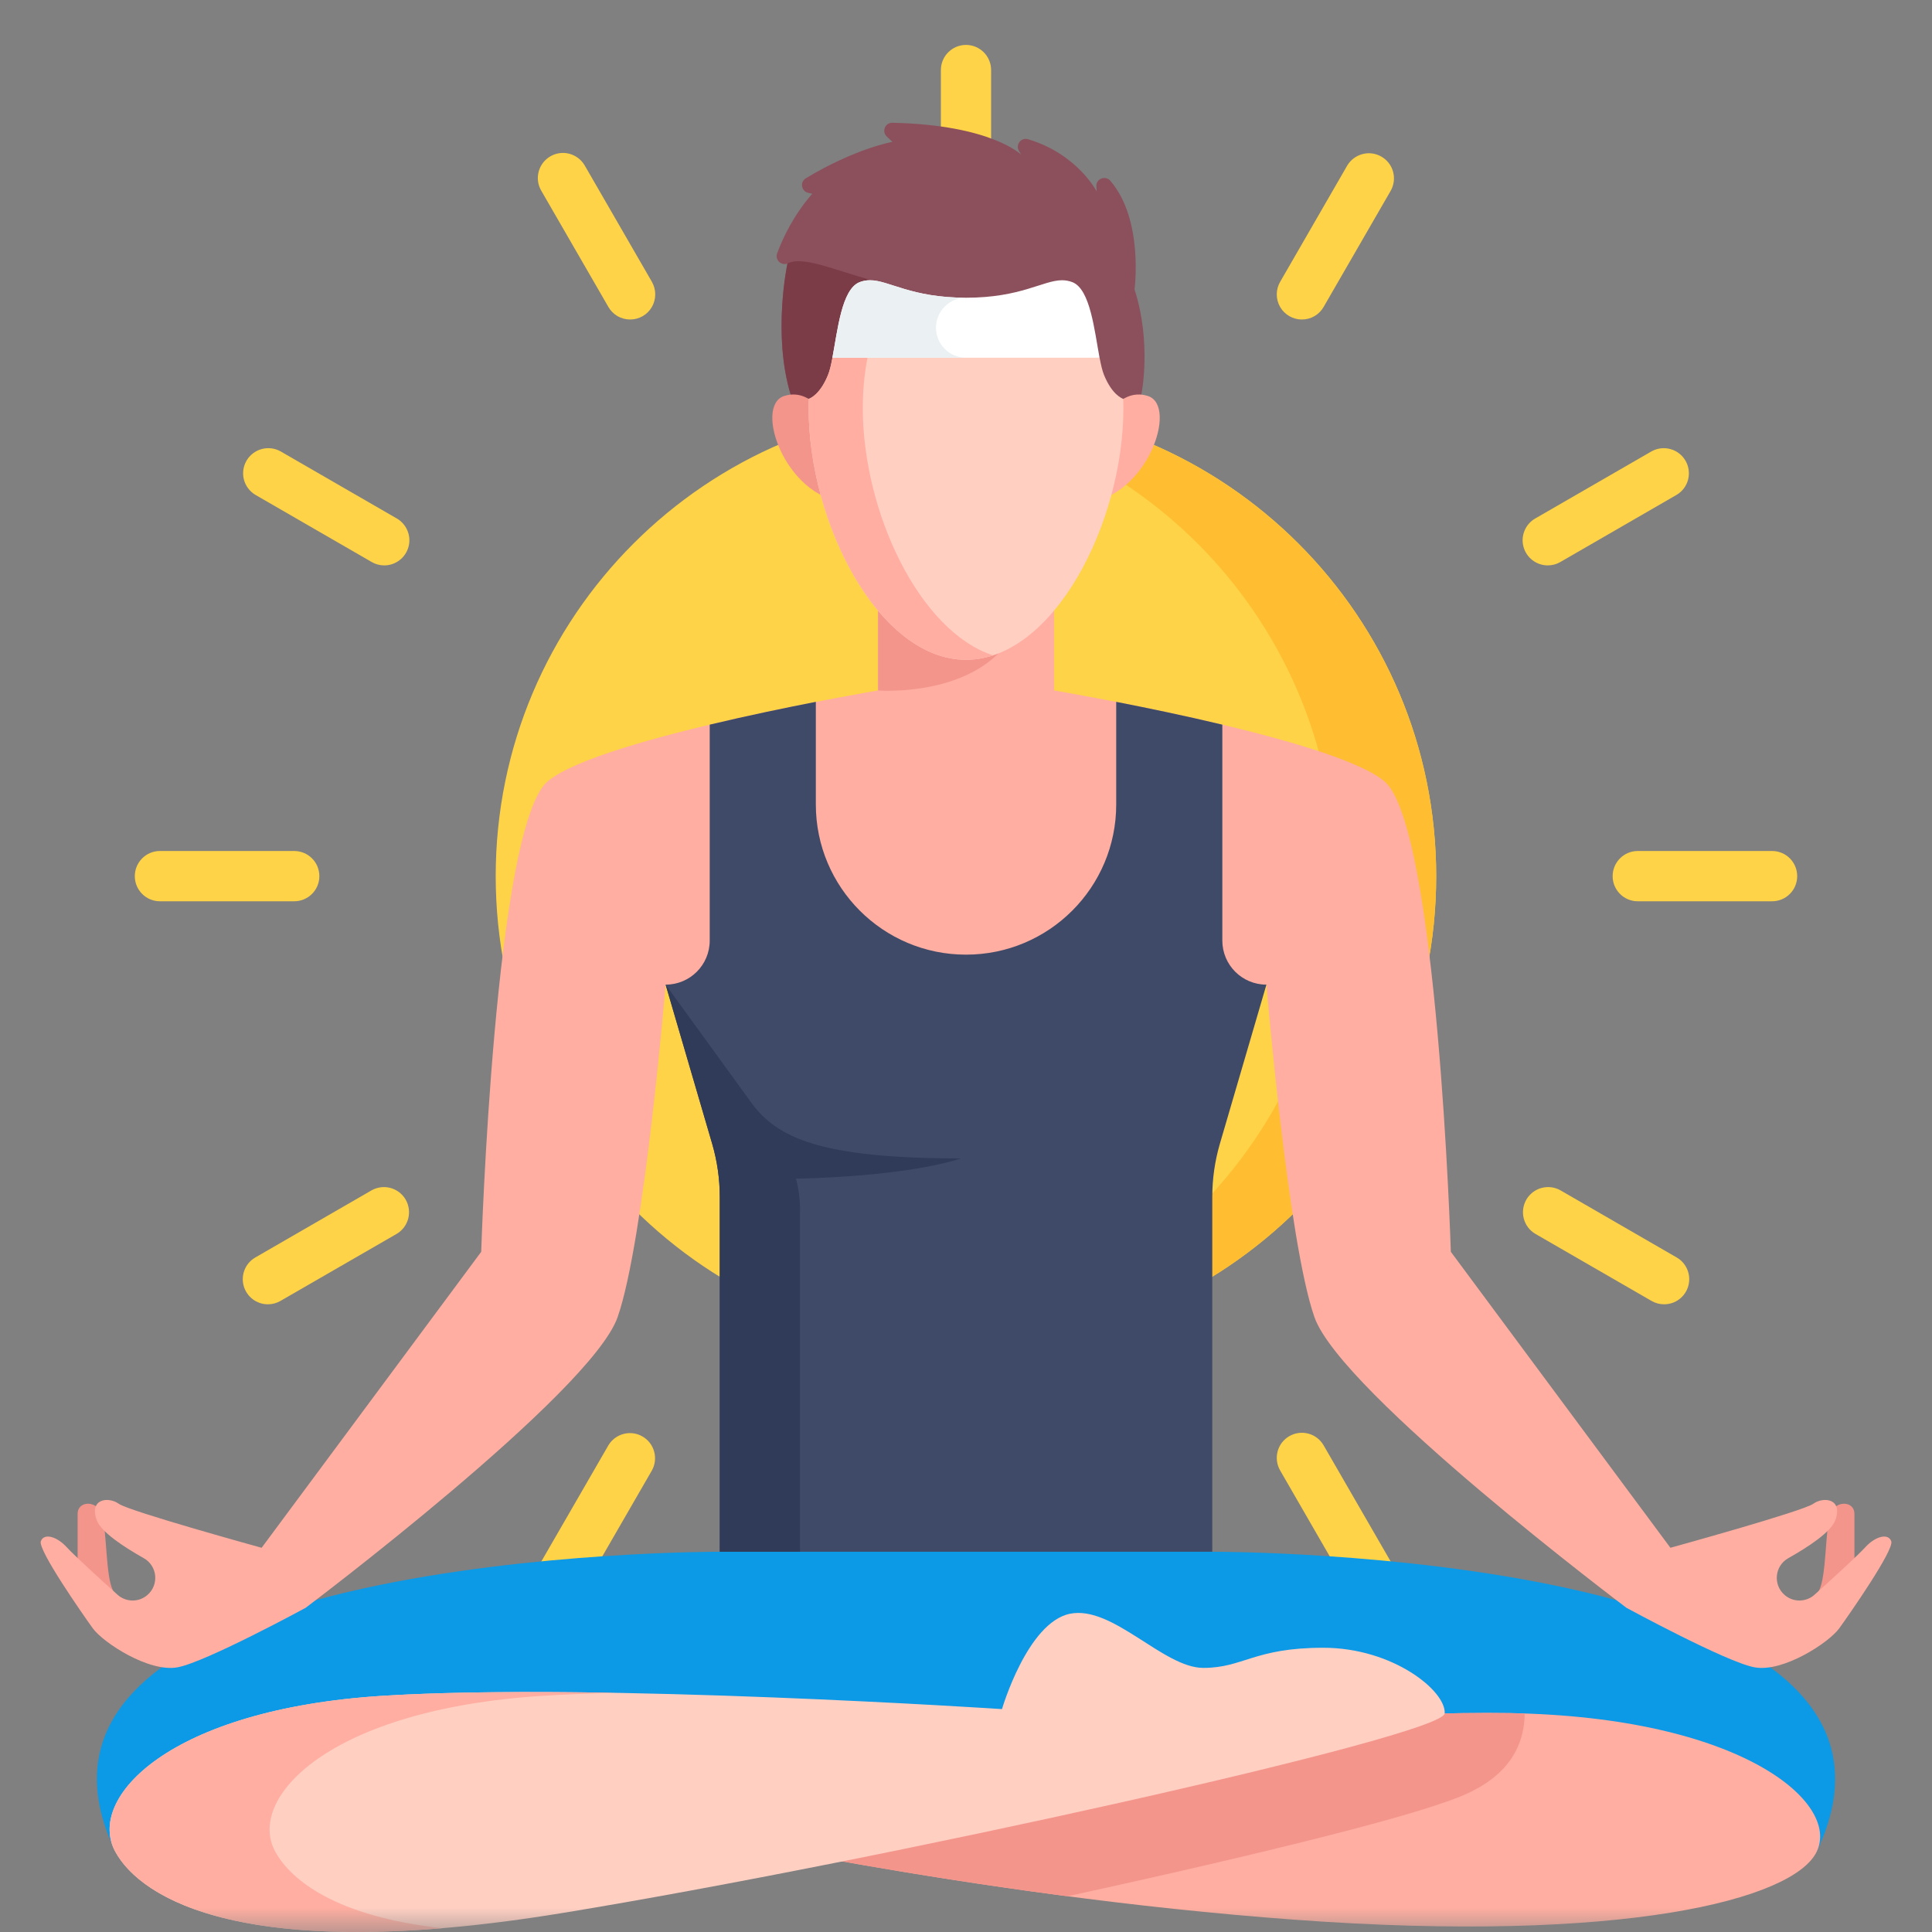 <svg width="40" height="40" viewBox="0 0 40 40" fill="none" xmlns="http://www.w3.org/2000/svg">
<rect x="0" y="0" width="40" height="40" fill="#808080" stroke="none"/>
<g clip-path="url(#clip0_360_3756)">
<path d="M19.999 27.874C25.376 27.874 29.735 23.515 29.735 18.139C29.735 12.762 25.376 8.403 19.999 8.403C14.622 8.403 10.263 12.762 10.263 18.139C10.263 23.515 14.622 27.874 19.999 27.874Z" fill="#FFD347"/>
<path d="M20 4.752C19.932 4.752 19.864 4.738 19.801 4.712C19.738 4.686 19.681 4.648 19.632 4.599C19.584 4.551 19.546 4.494 19.52 4.431C19.493 4.368 19.48 4.3 19.48 4.232V1.45C19.48 1.163 19.713 0.93 20 0.93C20.287 0.93 20.52 1.163 20.52 1.45V4.232C20.52 4.3 20.507 4.368 20.481 4.431C20.454 4.494 20.416 4.551 20.368 4.599C20.32 4.648 20.262 4.686 20.199 4.712C20.136 4.738 20.068 4.752 20 4.752ZM13.047 6.615C12.955 6.615 12.866 6.591 12.786 6.546C12.707 6.5 12.641 6.434 12.596 6.355L11.205 3.946C11.136 3.827 11.117 3.685 11.153 3.552C11.189 3.418 11.276 3.305 11.396 3.236C11.515 3.167 11.657 3.148 11.79 3.184C11.923 3.22 12.037 3.307 12.106 3.426L13.497 5.835C13.542 5.914 13.566 6.004 13.566 6.095C13.566 6.186 13.542 6.276 13.497 6.355C13.451 6.434 13.386 6.5 13.307 6.545C13.228 6.591 13.138 6.615 13.047 6.615ZM7.955 11.706C7.864 11.706 7.774 11.682 7.696 11.636L5.287 10.245C5.17 10.175 5.085 10.062 5.05 9.93C5.016 9.797 5.035 9.657 5.103 9.539C5.172 9.421 5.284 9.334 5.415 9.298C5.547 9.261 5.688 9.278 5.807 9.344L8.216 10.735C8.315 10.792 8.392 10.881 8.436 10.987C8.48 11.092 8.488 11.21 8.458 11.32C8.428 11.431 8.363 11.529 8.272 11.598C8.181 11.668 8.07 11.706 7.955 11.706ZM6.092 18.66H3.311C3.024 18.66 2.791 18.427 2.791 18.14C2.791 17.852 3.024 17.619 3.311 17.619H6.092C6.23 17.619 6.363 17.674 6.46 17.772C6.558 17.869 6.612 18.002 6.612 18.14C6.612 18.277 6.558 18.41 6.46 18.507C6.363 18.605 6.23 18.66 6.092 18.66ZM5.547 27.004C5.433 27.004 5.321 26.967 5.23 26.897C5.14 26.827 5.074 26.73 5.044 26.619C5.015 26.508 5.022 26.391 5.066 26.285C5.11 26.179 5.188 26.091 5.287 26.034L7.696 24.643C7.815 24.577 7.956 24.56 8.087 24.596C8.219 24.633 8.331 24.719 8.399 24.837C8.467 24.956 8.486 25.096 8.452 25.228C8.418 25.36 8.333 25.474 8.216 25.544L5.807 26.934C5.728 26.98 5.638 27.004 5.547 27.004ZM11.655 33.113C11.564 33.113 11.474 33.089 11.395 33.043C11.316 32.997 11.251 32.932 11.205 32.853C11.159 32.773 11.135 32.684 11.135 32.593C11.135 32.501 11.159 32.412 11.205 32.333L12.596 29.924C12.666 29.807 12.779 29.722 12.911 29.688C13.044 29.653 13.184 29.672 13.302 29.741C13.421 29.809 13.507 29.921 13.543 30.052C13.58 30.184 13.563 30.325 13.497 30.444L12.106 32.853C12.06 32.932 11.995 32.998 11.915 33.043C11.836 33.089 11.746 33.113 11.655 33.113ZM20 35.349C19.932 35.349 19.864 35.335 19.801 35.309C19.738 35.283 19.681 35.245 19.632 35.197C19.584 35.148 19.546 35.091 19.52 35.028C19.493 34.965 19.48 34.897 19.48 34.829V32.047C19.48 31.76 19.713 31.527 20 31.527C20.287 31.527 20.52 31.76 20.52 32.047V34.829C20.52 34.897 20.507 34.965 20.481 35.028C20.454 35.091 20.416 35.148 20.368 35.197C20.32 35.245 20.262 35.283 20.199 35.309C20.136 35.335 20.068 35.349 20 35.349ZM28.345 33.113C28.254 33.113 28.164 33.089 28.085 33.043C28.006 32.998 27.94 32.932 27.894 32.853L26.504 30.444C26.435 30.325 26.416 30.183 26.452 30.049C26.487 29.916 26.575 29.802 26.694 29.734C26.813 29.665 26.955 29.646 27.089 29.682C27.222 29.717 27.335 29.805 27.404 29.924L28.795 32.333C28.841 32.412 28.865 32.501 28.865 32.593C28.865 32.684 28.841 32.774 28.795 32.853C28.75 32.932 28.684 32.997 28.605 33.043C28.526 33.089 28.436 33.113 28.345 33.113ZM34.453 27.004C34.362 27.004 34.272 26.98 34.193 26.934L31.785 25.544C31.667 25.474 31.582 25.36 31.548 25.228C31.514 25.096 31.533 24.956 31.601 24.837C31.669 24.719 31.782 24.632 31.913 24.596C32.045 24.56 32.185 24.576 32.305 24.643L34.713 26.034C34.813 26.091 34.89 26.179 34.934 26.285C34.978 26.391 34.985 26.508 34.956 26.619C34.926 26.73 34.861 26.827 34.77 26.897C34.679 26.967 34.567 27.004 34.453 27.004ZM36.689 18.66H33.908C33.621 18.66 33.388 18.427 33.388 18.14C33.388 17.852 33.621 17.619 33.908 17.619H36.689C36.977 17.619 37.209 17.852 37.209 18.14C37.209 18.427 36.977 18.66 36.689 18.66ZM32.045 11.706C31.93 11.706 31.819 11.668 31.728 11.598C31.637 11.529 31.572 11.431 31.542 11.32C31.512 11.21 31.52 11.092 31.564 10.987C31.608 10.881 31.685 10.792 31.785 10.735L34.193 9.345C34.313 9.278 34.453 9.261 34.585 9.298C34.717 9.334 34.828 9.421 34.897 9.539C34.965 9.657 34.984 9.798 34.95 9.93C34.916 10.062 34.831 10.175 34.713 10.245L32.305 11.636C32.226 11.682 32.136 11.706 32.045 11.706ZM26.953 6.615C26.862 6.615 26.773 6.591 26.694 6.545C26.615 6.5 26.549 6.434 26.503 6.355C26.458 6.276 26.434 6.186 26.434 6.095C26.434 6.004 26.458 5.914 26.504 5.835L27.894 3.426C27.964 3.309 28.078 3.224 28.21 3.19C28.342 3.155 28.482 3.174 28.601 3.243C28.719 3.311 28.806 3.423 28.842 3.555C28.878 3.686 28.861 3.827 28.795 3.946L27.404 6.355C27.359 6.434 27.293 6.5 27.214 6.546C27.135 6.591 27.045 6.615 26.953 6.615Z" fill="#FFD347"/>
<path d="M20 8.405C19.647 8.405 19.299 8.424 18.957 8.46C23.843 8.981 27.649 13.116 27.649 18.14C27.649 23.164 23.843 27.299 18.957 27.82C19.299 27.856 19.647 27.875 20 27.875C25.377 27.875 29.735 23.517 29.735 18.14C29.735 12.763 25.377 8.405 20 8.405Z" fill="#FFBE31"/>
</g>
<g clip-path="url(#clip1_360_3756)">
<mask id="mask0_360_3756" style="mask-type:luminance" maskUnits="userSpaceOnUse" x="0" y="0" width="40" height="40">
<path d="M0 0H40V40H0V0Z" fill="white"/>
</mask>
<g mask="url(#mask0_360_3756)">
<path d="M25.099 32.127L20 30.47L14.901 32.127C14.901 32.127 -0.599 32.083 2.388 38.338H37.612C40.599 32.083 25.099 32.127 25.099 32.127Z" fill="#0C99E6"/>
<path d="M37.612 38.339C37.132 39.328 33.609 40.244 26.819 39.747C20.028 39.25 13.789 37.815 13.789 37.815V36.698C13.789 36.698 26.487 35.386 31.263 35.468C36.039 35.551 38.109 37.318 37.612 38.339Z" fill="#FFAEA1"/>
<path d="M31.564 35.573C31.566 35.542 31.567 35.51 31.567 35.477C31.467 35.474 31.366 35.47 31.263 35.468C26.487 35.386 13.789 36.698 13.789 36.698V37.815C13.789 37.815 17.391 38.644 22.1 39.26C22.601 39.151 23.098 39.041 23.589 38.931C25.55 38.491 27.213 38.088 28.401 37.767C29.065 37.587 29.567 37.436 29.937 37.306C30.403 37.142 31.494 36.758 31.564 35.573Z" fill="#F4958C"/>
<path d="M2.388 38.339C2.918 39.302 5.065 40.685 11.636 39.608C18.206 38.532 29.883 35.944 29.911 35.474C29.938 35.005 28.834 34.115 27.398 34.115C25.963 34.115 25.742 34.532 24.914 34.532C24.085 34.532 23.037 33.232 22.153 33.411C21.27 33.59 20.745 35.385 20.745 35.385C20.745 35.385 12.381 34.833 7.936 35.109C3.492 35.385 1.78 37.234 2.388 38.339Z" fill="#FFCFC2"/>
<path d="M5.7 38.339C5.093 37.235 6.805 35.385 11.249 35.109C11.71 35.08 12.214 35.061 12.746 35.048C11.01 35.018 9.291 35.025 7.936 35.109C3.492 35.385 1.78 37.235 2.388 38.339C2.844 39.169 4.503 40.311 9.158 39.922C6.962 39.68 6.026 38.93 5.7 38.339Z" fill="#FFAEA1"/>
<path d="M1.607 32.623V31.34C1.607 31.078 1.994 31.05 2.104 31.34C2.215 31.63 2.182 32.652 2.343 32.935V33.41L1.607 32.623Z" fill="#F4958C"/>
<path d="M38.394 32.623V31.34C38.394 31.078 38.007 31.05 37.897 31.34C37.787 31.63 37.819 32.652 37.658 32.935V33.41L38.394 32.623Z" fill="#F4958C"/>
<path d="M39.157 31.911C39.095 31.735 38.825 31.807 38.618 32.035C38.474 32.194 37.925 32.697 37.568 33.017C37.484 33.093 37.375 33.135 37.262 33.137C37.149 33.139 37.039 33.099 36.953 33.026C36.703 32.815 36.74 32.42 37.025 32.26C37.431 32.032 37.906 31.722 37.997 31.476C38.163 31.031 37.759 30.979 37.542 31.134C37.324 31.29 34.584 32.045 34.584 32.045L30.038 25.917C30.038 25.917 29.762 17.083 28.658 16.172C27.553 15.261 21.823 14.295 21.823 14.295V12.307H18.179V14.295C18.179 14.295 12.448 15.261 11.344 16.172C10.239 17.083 9.963 25.917 9.963 25.917L5.417 32.045C5.417 32.045 2.677 31.29 2.459 31.134C2.242 30.979 1.838 31.031 2.004 31.476C2.096 31.722 2.571 32.032 2.976 32.26C3.261 32.42 3.298 32.815 3.048 33.026C2.962 33.099 2.852 33.139 2.739 33.137C2.626 33.135 2.517 33.093 2.433 33.017C2.076 32.697 1.528 32.194 1.383 32.035C1.176 31.807 0.907 31.735 0.845 31.911C0.782 32.087 1.704 33.412 1.921 33.712C2.139 34.012 3.091 34.633 3.681 34.519C4.271 34.406 6.328 33.288 6.328 33.288C6.328 33.288 12.235 28.843 12.787 27.27C13.339 25.696 13.781 20.387 13.781 20.387H26.22C26.22 20.387 26.662 25.696 27.214 27.27C27.766 28.843 33.674 33.288 33.674 33.288C33.674 33.288 35.73 34.406 36.32 34.519C36.91 34.633 37.863 34.012 38.08 33.712C38.297 33.412 39.219 32.087 39.157 31.911Z" fill="#FFAEA1"/>
<path d="M18.179 14.295C18.179 14.295 20.968 14.515 21.244 12.307H18.179V14.295Z" fill="#F4958C"/>
<path d="M23.489 5.991C23.489 5.991 23.683 4.548 22.988 3.743C22.884 3.622 22.686 3.704 22.699 3.863L22.707 3.965C22.707 3.965 22.308 3.188 21.283 2.882C21.14 2.84 21.02 2.997 21.096 3.124L21.143 3.203C21.143 3.203 20.525 2.585 18.475 2.542C18.325 2.539 18.25 2.724 18.36 2.827L18.477 2.937C18.477 2.937 17.706 3.073 16.683 3.692C16.557 3.768 16.589 3.96 16.733 3.992L16.816 4.012C16.421 4.467 16.202 4.94 16.09 5.246C16.042 5.378 16.172 5.506 16.304 5.456C16.304 5.456 15.989 6.913 16.37 8.17L20 8.99L23.63 8.17C23.63 8.17 23.85 7.114 23.489 5.991Z" fill="#8C4F5C"/>
<path d="M18.515 5.917C17.445 5.688 16.684 5.268 16.303 5.455C16.303 5.455 15.989 6.912 16.37 8.17L18.61 8.676L18.515 5.917Z" fill="#7B3C47"/>
<path d="M22.771 8.865C22.771 8.865 23.128 7.996 23.764 8.198C24.4 8.399 23.749 10.282 22.508 10.4L22.771 8.865Z" fill="#FFAEA1"/>
<path d="M17.23 8.865C17.23 8.865 16.873 7.996 16.237 8.198C15.601 8.399 16.253 10.282 17.494 10.4L17.23 8.865Z" fill="#F4958C"/>
<path d="M22.86 7.769C22.823 7.681 22.794 7.554 22.766 7.407L20 6.605L17.235 7.407C17.207 7.554 17.178 7.681 17.141 7.769C16.978 8.168 16.773 8.249 16.745 8.258C16.743 8.321 16.742 8.384 16.742 8.447C16.742 10.846 18.201 13.66 20 13.66C21.8 13.66 23.259 10.846 23.259 8.447C23.259 8.384 23.258 8.321 23.256 8.258C23.228 8.249 23.023 8.168 22.86 7.769Z" fill="#FFCFC2"/>
<path d="M17.863 8.447C17.863 7.999 17.914 7.576 18.008 7.183L17.235 7.407C17.207 7.554 17.178 7.681 17.141 7.769C16.978 8.168 16.773 8.249 16.745 8.258C16.743 8.321 16.742 8.383 16.742 8.447C16.742 10.846 18.201 13.66 20 13.66C20.192 13.66 20.379 13.628 20.561 13.569C19.028 13.067 17.863 10.591 17.863 8.447Z" fill="#FFAEA1"/>
<path d="M20 6.164C18.861 6.164 18.405 5.803 18.011 5.802H18.01C17.936 5.802 17.863 5.816 17.794 5.843C17.425 5.991 17.341 6.845 17.234 7.406H22.765C22.659 6.845 22.574 5.991 22.206 5.843C22.137 5.816 22.063 5.802 21.989 5.802H21.989C21.595 5.803 21.139 6.164 20 6.164Z" fill="white"/>
<path d="M19.379 6.785C19.379 6.62 19.444 6.462 19.561 6.346C19.677 6.229 19.835 6.164 20 6.164C18.861 6.164 18.405 5.803 18.011 5.802H18.01C17.936 5.801 17.863 5.816 17.794 5.843C17.425 5.991 17.341 6.845 17.234 7.406H20C19.835 7.406 19.677 7.341 19.561 7.224C19.444 7.108 19.379 6.95 19.379 6.785Z" fill="#EBF0F3"/>
<path d="M26.22 20.386L25.256 23.681C25.152 24.038 25.099 24.407 25.099 24.778V32.127H14.902V24.778C14.902 24.407 14.849 24.038 14.745 23.681L13.781 20.386C14.286 20.386 14.694 19.978 14.694 19.473V15.003C15.481 14.815 16.266 14.653 16.891 14.531V16.656C16.891 18.373 18.283 19.765 20 19.765C21.718 19.765 23.11 18.373 23.11 16.656V14.531C23.735 14.653 24.52 14.815 25.307 15.003V19.473C25.307 19.978 25.715 20.386 26.22 20.386Z" fill="#3E4A68"/>
<path d="M19.889 23.984C16.964 23.984 16.08 23.553 15.549 22.822L13.781 20.386L14.745 23.681C14.849 24.038 14.902 24.407 14.902 24.778V32.127H16.563V25.041C16.563 24.826 16.535 24.612 16.48 24.404C18.951 24.342 19.889 23.984 19.889 23.984Z" fill="#303A59"/>
</g>
</g>
<defs>
<clipPath id="clip0_360_3756">
<rect width="34.419" height="34.419" fill="white" transform="translate(2.791 0.93)"/>
</clipPath>
<clipPath id="clip1_360_3756">
<rect width="40" height="40" fill="white"/>
</clipPath>
</defs>
</svg>
